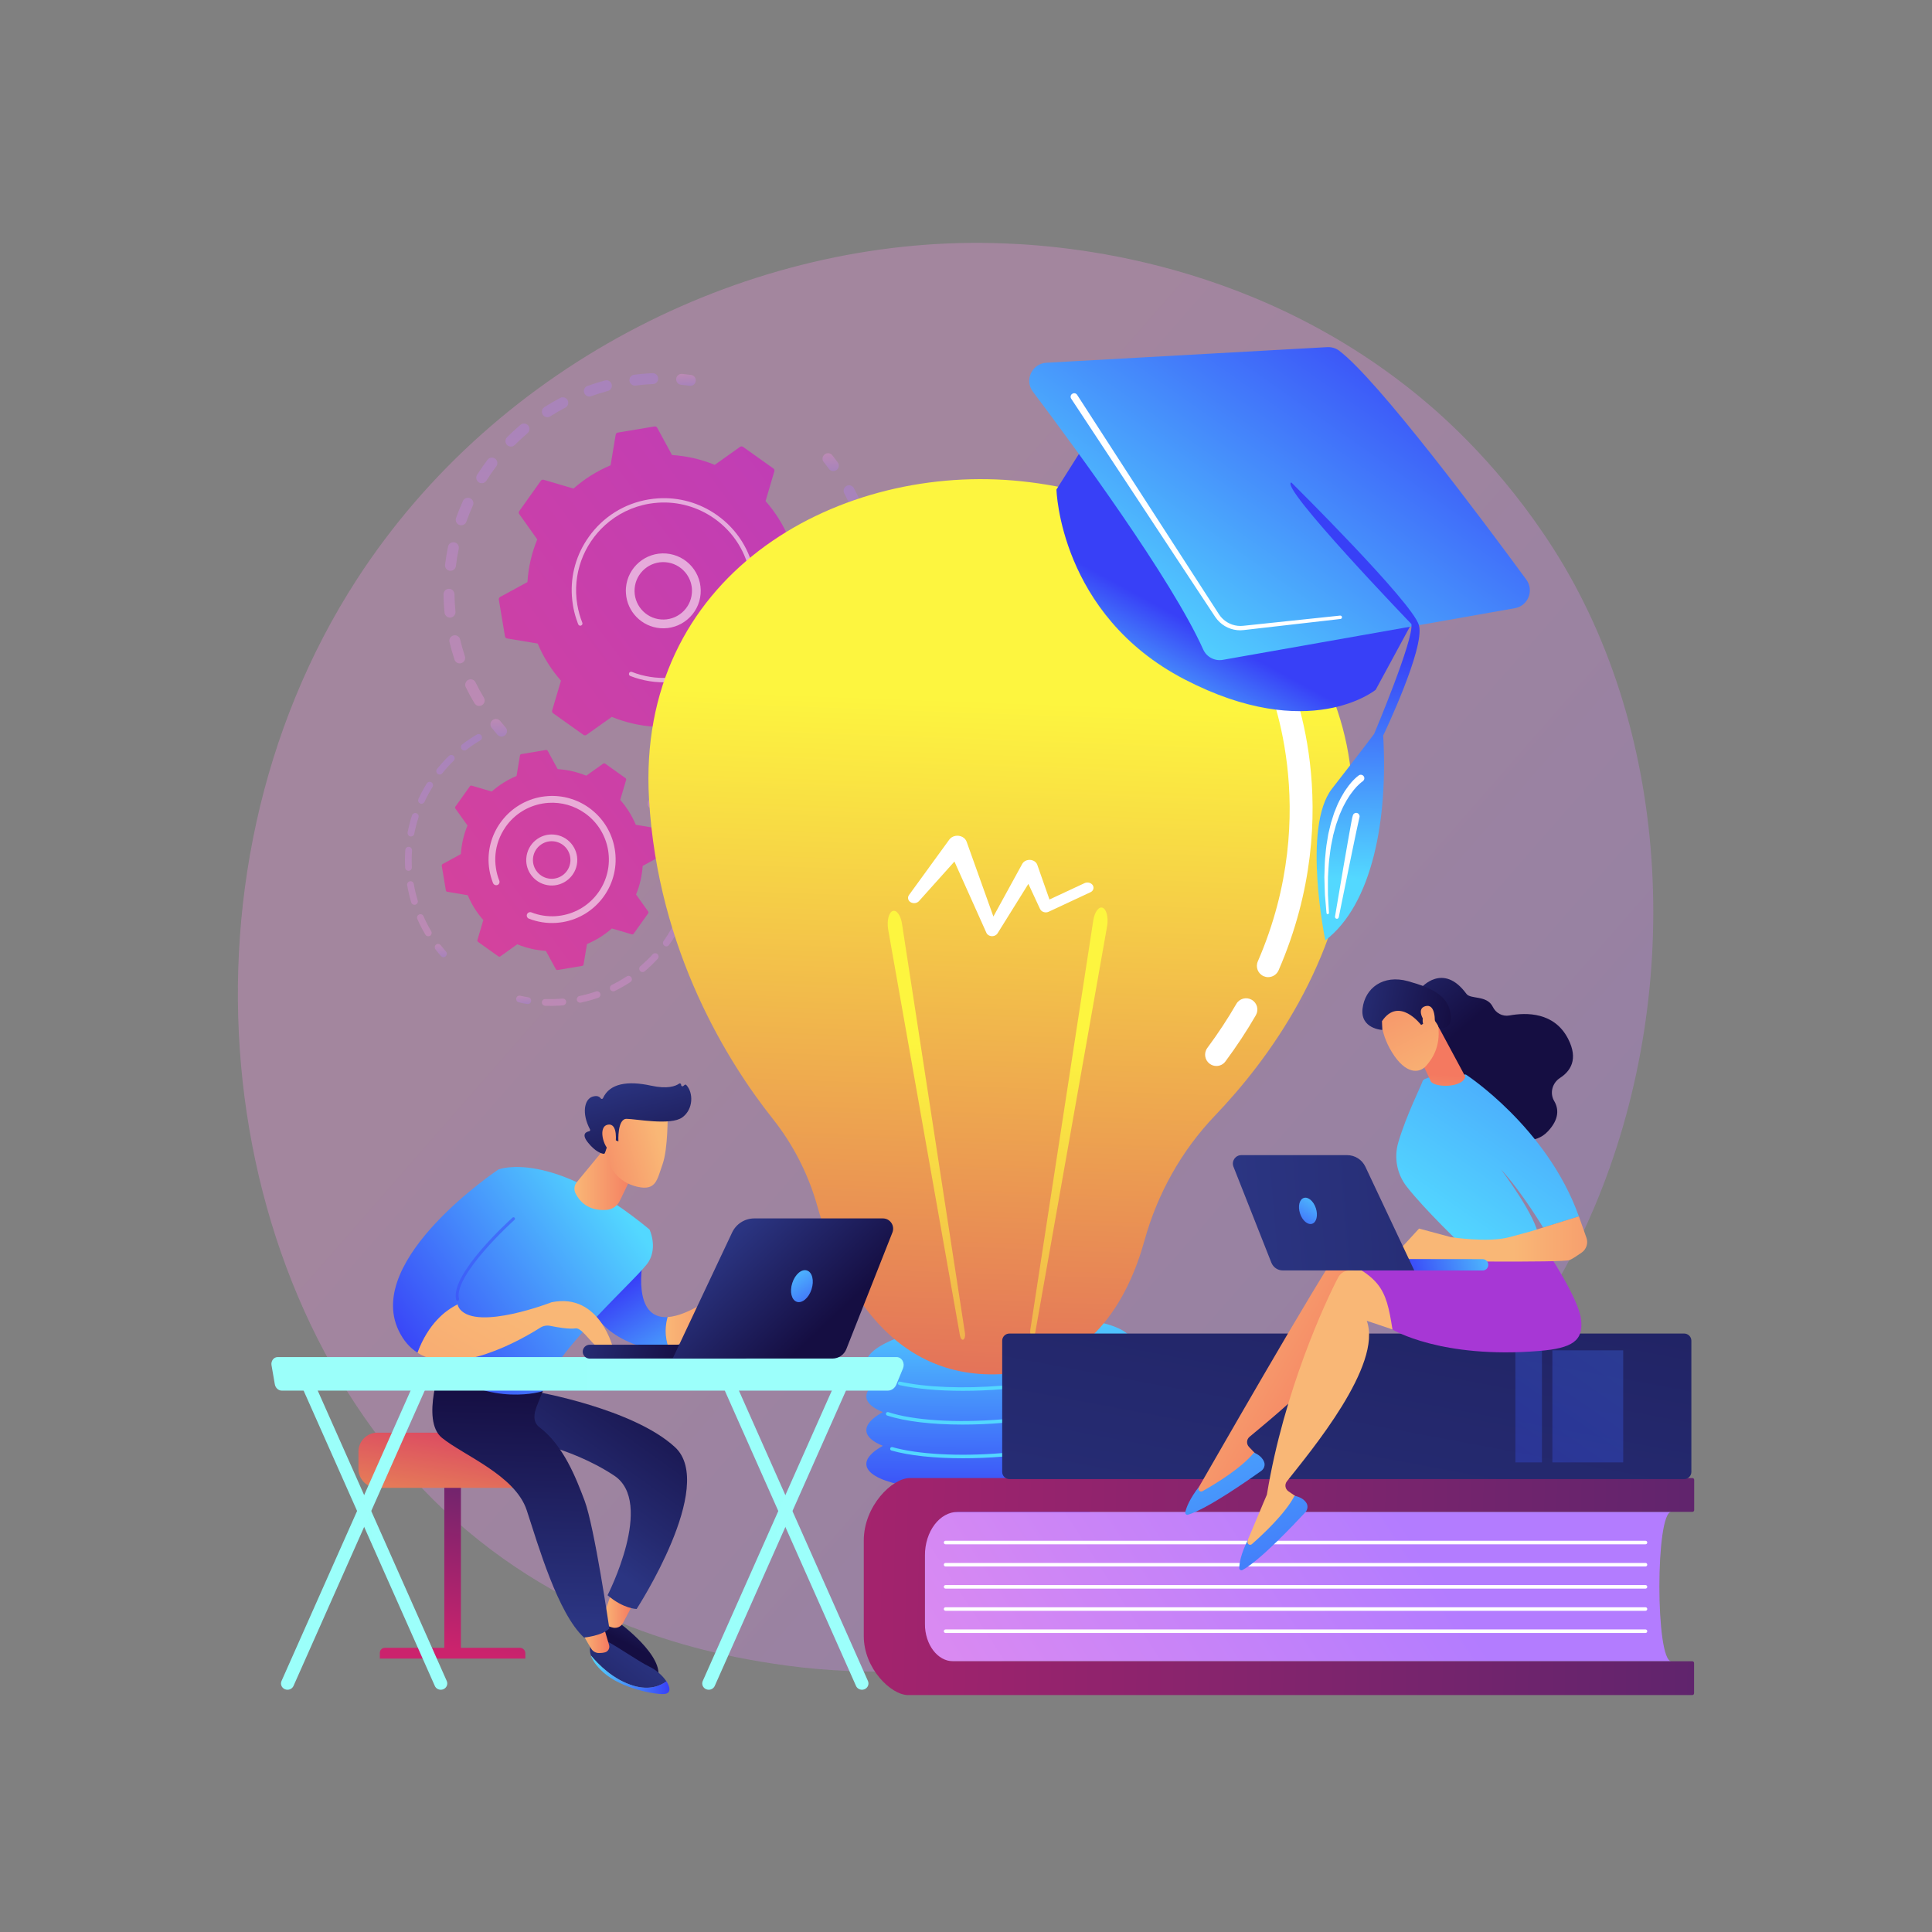 <?xml version="1.0" encoding="utf-8"?>
<!-- Generator: Adobe Illustrator 19.0.0, SVG Export Plug-In . SVG Version: 6.00 Build 0)  -->
<svg version="1.1" id="Illustration" xmlns="http://www.w3.org/2000/svg" xmlns:xlink="http://www.w3.org/1999/xlink" x="0px"
	 y="0px" viewBox="0 0 3710 3710" style="enable-background:new 0 0 3710 3710;" xml:space="preserve">
<rect x="0" y="0" width="3710" height="3710" fill="#808080" stroke="none"/>
<style type="text/css">
	.st0{opacity:0.3;fill:url(#SVGID_1_);}
	.st1{opacity:0.3;}
	.st2{fill:url(#SVGID_2_);}
	.st3{fill:url(#SVGID_3_);}
	.st4{fill:url(#SVGID_4_);}
	.st5{fill:url(#SVGID_5_);}
	.st6{fill:url(#SVGID_6_);}
	.st7{fill:url(#SVGID_7_);}
	.st8{opacity:0.56;fill:#FFFFFF;}
	.st9{fill:url(#SVGID_8_);}
	.st10{fill:url(#SVGID_9_);}
	.st11{fill:url(#SVGID_10_);}
	.st12{fill:url(#SVGID_11_);}
	.st13{fill:url(#SVGID_12_);}
	.st14{fill:url(#SVGID_13_);}
	.st15{fill:url(#SVGID_14_);}
	.st16{fill:url(#SVGID_15_);}
	.st17{fill:url(#SVGID_16_);}
	.st18{fill:url(#SVGID_17_);}
	.st19{fill:url(#SVGID_18_);}
	.st20{fill:url(#SVGID_19_);}
	.st21{fill:url(#SVGID_20_);}
	.st22{fill:#FFFFFF;}
	.st23{fill:url(#SVGID_21_);}
	.st24{fill:url(#SVGID_22_);}
	.st25{fill:url(#SVGID_23_);}
	.st26{opacity:0.3;fill:url(#SVGID_24_);}
	.st27{opacity:0.3;fill:url(#SVGID_25_);}
	.st28{fill:url(#SVGID_26_);}
	.st29{fill:url(#SVGID_27_);}
	.st30{fill:url(#SVGID_28_);}
	.st31{fill:url(#SVGID_29_);}
	.st32{fill:url(#SVGID_30_);}
	.st33{fill:url(#SVGID_31_);}
	.st34{fill:url(#SVGID_32_);}
	.st35{fill:url(#SVGID_33_);}
	.st36{fill:url(#SVGID_34_);}
	.st37{fill:url(#SVGID_35_);}
	.st38{fill:url(#SVGID_36_);}
	.st39{fill:url(#SVGID_37_);}
	.st40{fill:url(#SVGID_38_);}
	.st41{fill:url(#SVGID_39_);}
	.st42{fill:url(#SVGID_40_);}
	.st43{fill:url(#SVGID_41_);}
	.st44{fill:url(#SVGID_42_);}
	.st45{fill:url(#SVGID_43_);}
	.st46{fill:url(#SVGID_44_);}
	.st47{fill:url(#SVGID_45_);}
	.st48{fill:url(#SVGID_46_);}
	.st49{fill:url(#SVGID_47_);}
	.st50{fill:url(#SVGID_48_);}
	.st51{fill:url(#SVGID_49_);}
	.st52{fill:url(#SVGID_50_);}
	.st53{fill:url(#SVGID_51_);}
	.st54{fill:url(#SVGID_52_);}
	.st55{fill:url(#SVGID_53_);}
	.st56{fill:url(#SVGID_54_);}
	.st57{fill:url(#SVGID_55_);}
	.st58{fill:url(#SVGID_56_);}
	.st59{fill:url(#SVGID_57_);}
	.st60{fill:url(#SVGID_58_);}
	.st61{fill:url(#SVGID_59_);}
	.st62{fill:url(#SVGID_60_);}
	.st63{fill:url(#SVGID_61_);}
	.st64{fill:url(#SVGID_62_);}
	.st65{fill:url(#SVGID_63_);}
	.st66{fill:url(#SVGID_64_);}
	.st67{fill:url(#SVGID_65_);}
	.st68{fill:url(#SVGID_66_);}
	.st69{fill:url(#SVGID_67_);}
	.st70{fill:url(#SVGID_68_);}
	.st71{fill:url(#SVGID_69_);}
	.st72{fill:url(#SVGID_70_);}
	.st73{fill:url(#SVGID_71_);}
</style>
<g>
	<linearGradient id="SVGID_1_" gradientUnits="userSpaceOnUse" x1="3407.641" y1="3247.111" x2="1367.231" y2="1461.755">
		<stop  offset="0" style="stop-color:#B37CFF"/>
		<stop  offset="1" style="stop-color:#F895E7"/>
	</linearGradient>
	<path class="st0" d="M3060.9,2319.9c-263.7,620.9-966.1,968.8-1575.3,874.9c-99.1-15.3-370.9-60.7-611.5-275.3
		c-463.2-413-562.2-1230.9-188.6-1807.3c271.9-419.5,759.4-657.3,1222.6-645.4c99.8,2.6,482.1,18.4,818.2,295.4
		c49.4,40.7,158.2,137.4,256.3,290.8C3212.9,1413.3,3232.7,1915.2,3060.9,2319.9z"/>
	<g>
		<g>
			<g class="st1">
				
					<linearGradient id="SVGID_2_" gradientUnits="userSpaceOnUse" x1="-3531.627" y1="4485.343" x2="-2910.251" y2="4485.343" gradientTransform="matrix(1.900000e-003 1 -1 1.900000e-003 5957.685 4455.237)">
					<stop  offset="0" style="stop-color:#B37CFF"/>
					<stop  offset="1" style="stop-color:#F895E7"/>
				</linearGradient>
				<path class="st2" d="M1243.6,1542.7c0.2-5.8,5.1-10.3,10.9-10.1c11.2,0.4,22.7,0.4,34-0.1c5.7-0.3,10.6,4.1,10.9,9.8
					c0,0.1,0,0.1,0,0.2c0.3,5.8-4.2,10.7-10,11c-11.9,0.6-23.9,0.6-35.8,0.1c-5.4-0.2-9.7-4.5-10.1-9.8
					C1243.5,1543.4,1243.5,1543.1,1243.6,1542.7z M1343.2,1526.2c11.1-2.1,22.2-4.6,33.1-7.6c5.6-1.5,11.4,1.7,12.9,7.3
					c1.5,5.6-1.8,11.4-7.3,12.9c-11.4,3.1-23.1,5.8-34.8,8c-5.7,1.1-11.2-2.7-12.2-8.4c-0.1-0.4-0.1-0.8-0.2-1.2
					C1334.3,1531.9,1337.9,1527.1,1343.2,1526.2z M1428.3,1500.3c10.4-4.5,20.6-9.4,30.6-14.8c5.1-2.7,11.5-0.8,14.2,4.3
					c2.7,5.1,0.8,11.5-4.3,14.2c-10.5,5.6-21.3,10.9-32.2,15.6c-5.3,2.3-11.5-0.2-13.8-5.5c-0.5-1.1-0.8-2.3-0.8-3.5
					C1421.8,1506.3,1424.2,1502.1,1428.3,1500.3z M1505.6,1456.1c9.1-6.7,18-13.8,26.5-21.2c4.4-3.8,11-3.4,14.8,1
					c3.8,4.4,3.4,11-1,14.8c-8.9,7.8-18.3,15.3-27.9,22.4c-4.7,3.4-11.2,2.4-14.7-2.3c-1.2-1.7-1.9-3.6-2-5.5
					C1501.1,1461.7,1502.6,1458.3,1505.6,1456.1z M1571,1395.7c7.4-8.5,14.5-17.5,21.1-26.6c3.4-4.7,10-5.7,14.6-2.3
					c4.7,3.4,5.7,10,2.3,14.6c-7,9.6-14.5,19-22.2,28c-3.8,4.4-10.4,4.9-14.8,1.1c-2.2-1.9-3.4-4.5-3.6-7.2
					C1568.3,1400.6,1569.1,1397.9,1571,1395.7z M1621.4,1322.4c5.3-9.9,10.3-20.2,14.7-30.6c2.3-5.3,8.5-7.8,13.8-5.5
					c5.3,2.3,7.8,8.5,5.5,13.8c-4.7,10.9-9.9,21.7-15.5,32.2c-2.7,5.1-9.1,7-14.2,4.3c-3.3-1.8-5.3-5.1-5.5-8.6
					C1620.1,1326.1,1620.5,1324.2,1621.4,1322.4z M1625.5,933.1c5.1-2.7,11.5-0.8,14.2,4.3c5.6,10.5,10.8,21.3,15.5,32.2
					c2.3,5.3-0.2,11.5-5.5,13.8c-5.3,2.3-11.5-0.2-13.8-5.5c-4.5-10.4-9.4-20.7-14.7-30.6c-0.7-1.4-1.1-2.8-1.2-4.3
					C1619.8,939,1621.8,935.1,1625.5,933.1z M1654.3,1239.8c3-10.9,5.5-22,7.5-33.1c1-5.7,6.5-9.5,12.2-8.4c5.7,1,9.4,6.5,8.4,12.2
					c-2.1,11.7-4.8,23.4-7.9,34.8c-1.5,5.6-7.3,8.9-12.9,7.3c-4.4-1.2-7.4-5.1-7.7-9.4C1653.9,1242.1,1654,1240.9,1654.3,1239.8z
					 M1661.5,1017.1c5.6-1.5,11.3,1.8,12.9,7.4c3.1,11.4,5.8,23.2,7.9,34.9c1.1,5.7-2.7,11.2-8.4,12.2c-5.7,1-11.2-2.7-12.2-8.4
					c-2-11.1-4.6-22.3-7.5-33.1c-0.2-0.7-0.3-1.4-0.3-2.1C1653.5,1023,1656.6,1018.4,1661.5,1017.1z M1668,1151.9
					c0.5-11.3,0.4-22.7-0.1-34c-0.3-5.8,4.2-10.7,10-10.9c5.7-0.3,10.6,4.1,10.9,9.8c0,0.1,0,0.1,0,0.2c0.5,11.9,0.5,23.9,0.1,35.7
					c-0.2,5.8-5.1,10.3-10.9,10c-5.4-0.2-9.7-4.5-10-9.8C1668,1152.6,1668,1152.2,1668,1151.9z"/>
				
					<linearGradient id="SVGID_3_" gradientUnits="userSpaceOnUse" x1="5112.933" y1="4079.943" x2="5147.859" y2="4079.943" gradientTransform="matrix(-6.530000e-002 -0.998 -0.998 6.530000e-002 6001.481 5740.679)">
					<stop  offset="0" style="stop-color:#B37CFF"/>
					<stop  offset="1" style="stop-color:#F895E7"/>
				</linearGradient>
				<path class="st3" d="M1579.5,881.5c0.1,2.1,0.9,4.1,2.3,5.8c3.4,4.2,6.7,8.6,9.9,13c3.4,4.7,10,5.7,14.7,2.3
					c4.7-3.4,5.7-10,2.3-14.7c-3.4-4.6-6.9-9.2-10.4-13.7c-3.6-4.5-10.2-5.3-14.7-1.7C1580.7,874.8,1579.3,878.2,1579.5,881.5z"/>
			</g>
			<g class="st1">
				
					<linearGradient id="SVGID_4_" gradientUnits="userSpaceOnUse" x1="5294.222" y1="4346.822" x2="5318.189" y2="4346.822" gradientTransform="matrix(-6.530000e-002 -0.998 -0.998 6.530000e-002 6001.481 5740.679)">
					<stop  offset="0" style="stop-color:#B37CFF"/>
					<stop  offset="1" style="stop-color:#F895E7"/>
				</linearGradient>
				<path class="st4" d="M1298.5,729.2c0.3,5,4.3,9.3,9.5,9.7c5.4,0.5,10.8,1.1,16.2,1.9c5.7,0.8,11-3.2,11.8-9
					c0.8-5.8-3.2-11-9-11.8c-5.7-0.8-11.4-1.4-17.1-2c-5.8-0.5-10.9,3.7-11.4,9.5C1298.5,728.1,1298.5,728.7,1298.5,729.2z"/>
				
					<linearGradient id="SVGID_5_" gradientUnits="userSpaceOnUse" x1="-3747.529" y1="4893.258" x2="-3109.206" y2="4893.258" gradientTransform="matrix(1.900000e-003 1 -1 1.900000e-003 5957.685 4455.237)">
					<stop  offset="0" style="stop-color:#B37CFF"/>
					<stop  offset="1" style="stop-color:#F895E7"/>
				</linearGradient>
				<path class="st5" d="M851.7,1141.4c-0.1-5.8,4.5-10.6,10.3-10.7c5.8-0.1,10.5,4.5,10.7,10.3c0.2,11,0.8,22.2,1.9,33.4
					c0.6,5.7-3.6,10.9-9.4,11.5c-5.8,0.6-10.9-3.6-11.5-9.4c-0.5-4.8-0.9-9.7-1.2-14.5C852.1,1155.1,851.8,1148.2,851.7,1141.4z
					 M871,1220.2c5.6-1.3,11.3,2.1,12.6,7.8c2.6,10.8,5.7,21.6,9.1,32.2c1.8,5.5-1.2,11.4-6.7,13.2c-5.5,1.8-11.4-1.2-13.2-6.7
					c-3.7-11.1-6.9-22.5-9.6-33.8c-0.1-0.6-0.2-1.2-0.3-1.8C862.6,1226.1,865.9,1221.4,871,1220.2z M854.7,1084.3
					c1.4-11.6,3.3-23.3,5.7-34.7c1.2-5.7,6.7-9.3,12.4-8.1c5.7,1.2,9.3,6.7,8.1,12.4c-2.3,10.9-4.1,22-5.4,33
					c-0.7,5.7-5.9,9.8-11.7,9.1c-5.1-0.6-8.9-4.8-9.2-9.7C854.6,1085.6,854.6,1085,854.7,1084.3z M899.2,1305.6
					c5.2-2.6,11.5-0.4,14,4.8c4.9,10,10.3,19.8,16,29.3c3,5,1.4,11.4-3.6,14.4c-5,3-11.4,1.4-14.4-3.6c-6-10-11.7-20.4-16.8-30.9
					c-0.6-1.3-1-2.6-1.1-3.9C893.1,1311.6,895.3,1307.5,899.2,1305.6z M875.8,994.6c3.9-11,8.4-21.9,13.2-32.6
					c2.4-5.3,8.6-7.6,13.9-5.2c5.3,2.4,7.6,8.6,5.2,13.9c-4.6,10.1-8.8,20.5-12.5,31c-1.9,5.5-7.9,8.3-13.4,6.4
					c-4.1-1.4-6.7-5.1-6.9-9.2C875.2,997.5,875.4,996,875.8,994.6z M916.2,911.8c6.2-9.9,13-19.6,20-28.9c3.5-4.6,10.1-5.5,14.7-2.1
					c4.6,3.5,5.5,10.1,2.1,14.7c-6.7,8.9-13.1,18.1-19,27.5c-3.1,4.9-9.6,6.4-14.5,3.3c-2.9-1.9-4.7-5-4.9-8.2
					C914.4,915.9,914.9,913.7,916.2,911.8z M973.6,839.7c8.2-8.3,16.9-16.3,25.8-23.9c4.4-3.8,11-3.2,14.8,1.2
					c3.8,4.4,3.2,11-1.2,14.8c-8.4,7.2-16.7,14.8-24.5,22.7c-4.1,4.1-10.7,4.1-14.8,0c-1.9-1.9-2.9-4.3-3.1-6.7
					C970.4,844.9,971.4,841.9,973.6,839.7z M1045.4,781.8c9.9-6.3,20.1-12.2,30.4-17.7c5.1-2.7,11.5-0.7,14.2,4.4
					c2.7,5.1,0.7,11.5-4.4,14.2c-9.8,5.2-19.5,10.8-28.9,16.8c-4.9,3.1-11.4,1.7-14.5-3.2c-1-1.5-1.5-3.2-1.6-4.9
					C1040.3,787.7,1042,784,1045.4,781.8z M1128.2,741.1c11-4,22.3-7.5,33.6-10.5c5.6-1.5,11.3,1.8,12.8,7.4
					c1.5,5.6-1.8,11.3-7.4,12.8c-10.7,2.9-21.5,6.2-31.9,10c-5.4,2-11.5-0.9-13.4-6.3c-0.3-0.9-0.5-1.9-0.6-2.9
					C1120.9,747.1,1123.7,742.7,1128.2,741.1z M1217.8,719.6c8.5-1.1,17.2-1.9,25.8-2.5c3.1-0.2,6.2-0.4,9.3-0.5
					c5.8-0.3,10.8,4.2,10.9,10c0.3,5.8-4.2,10.7-10,10.9c-2.9,0.1-5.9,0.3-8.8,0.5c-8.1,0.5-16.4,1.3-24.5,2.4
					c-5.7,0.7-11-3.3-11.7-9.1c0-0.2,0-0.4-0.1-0.6C1208.3,725.2,1212.2,720.3,1217.8,719.6z"/>
				
					<linearGradient id="SVGID_6_" gradientUnits="userSpaceOnUse" x1="4645.941" y1="4749.281" x2="4680.422" y2="4749.281" gradientTransform="matrix(-6.530000e-002 -0.998 -0.998 6.530000e-002 6001.481 5740.679)">
					<stop  offset="0" style="stop-color:#B37CFF"/>
					<stop  offset="1" style="stop-color:#F895E7"/>
				</linearGradient>
				<path class="st6" d="M941.8,1391.7c0.1,2.1,0.9,4.1,2.3,5.9c3.6,4.4,7.3,8.9,11.1,13.2c3.8,4.4,10.4,4.8,14.8,1
					c4.4-3.8,4.8-10.4,1-14.8c-3.6-4.1-7.1-8.3-10.5-12.5c-3.6-4.5-10.2-5.2-14.7-1.6C942.9,1385.1,941.6,1388.4,941.8,1391.7z"/>
			</g>
			<g>
				
					<linearGradient id="SVGID_7_" gradientUnits="userSpaceOnUse" x1="-4326.498" y1="3336.475" x2="-2034.455" y2="6420.016" gradientTransform="matrix(1.900000e-003 1 -1 1.900000e-003 5957.685 4455.237)">
					<stop  offset="0" style="stop-color:#A737D5"/>
					<stop  offset="1" style="stop-color:#EF497A"/>
				</linearGradient>
				<path class="st7" d="M1120.5,1411.2c1.7,1.2,4,1.2,5.7,0l48.6-34.6c25.8,10.6,53.4,17.1,82,18.9l28.5,52.4
					c1,1.8,3.1,2.8,5.1,2.5l70.6-11.8c2.1-0.3,3.7-2,4-4l9.8-58.8c26.4-11.1,50.4-26.3,71.3-44.7l57.2,16.9c2,0.6,4.2-0.2,5.4-1.9
					l41.5-58.3c1.2-1.7,1.2-4,0-5.7l-34.6-48.6c10.6-25.8,17.1-53.4,18.9-82l52.4-28.5c1.8-1,2.8-3.1,2.5-5.1l-11.8-70.6
					c-0.3-2.1-2-3.7-4-4l-58.8-9.8c-11.1-26.4-26.3-50.4-44.7-71.3l16.9-57.2c0.6-2-0.2-4.2-1.9-5.4l-58.3-41.5
					c-1.7-1.2-4-1.2-5.7,0l-48.6,34.6c-25.8-10.6-53.4-17.1-82-18.9l-28.5-52.4c-1-1.8-3.1-2.8-5.1-2.5l-70.6,11.8
					c-2.1,0.3-3.7,2-4,4l-9.8,58.8c-26.4,11.1-50.4,26.3-71.3,44.7l-57.2-16.9c-2-0.6-4.2,0.2-5.4,1.9l-41.5,58.3
					c-1.2,1.7-1.2,4,0,5.7l34.6,48.6c-10.6,25.8-17.1,53.4-18.9,82l-52.4,28.5c-1.8,1-2.8,3.1-2.5,5.1l11.8,70.6c0.3,2.1,2,3.7,4,4
					l58.8,9.8c11.1,26.4,26.3,50.4,44.7,71.3l-16.9,57.2c-0.6,2,0.2,4.2,1.9,5.4L1120.5,1411.2z"/>
				<path class="st8" d="M1202,1128.8c3.2-39.5,38-69.1,77.5-65.9c19.1,1.6,36.5,10.5,49,25.1c12.4,14.6,18.4,33.2,16.9,52.4
					c-3.2,39.5-38,69.1-77.5,65.9c-36-2.9-63.7-32-65.9-66.9C1201.7,1135.9,1201.7,1132.3,1202,1128.8z M1315.7,1098.9
					c-9.5-11.2-22.9-18.1-37.6-19.3c-30.3-2.5-57,20.2-59.4,50.5c-2.5,30.3,20.2,57,50.5,59.4c30.3,2.5,57-20.2,59.4-50.5
					c0.2-2.7,0.2-5.5,0.1-8.2C1327.9,1119.1,1323.4,1108,1315.7,1098.9z"/>
				<path class="st8" d="M1098.2,1144.6c0.4,6,1.1,12,2.1,18l0,0c0.3,1.9,0.7,3.8,1,5.7c1.9,9.3,4.5,18.4,7.8,27.2
					c0,0.1,0.1,0.2,0.1,0.4c0.1,0.3,0.3,0.7,0.4,1c0.3,0.7,0.5,1.3,0.8,2c0.7,1.7,2.4,2.8,4.2,2.6c0.4,0,0.9-0.1,1.3-0.3
					c2.2-0.9,3.2-3.3,2.3-5.4c-4.4-11.1-7.6-22.7-9.6-34.5c-9.9-58.9,12.2-115.8,53.5-153.1c23-20.7,52-35.4,84.7-40.9
					c5.7-1,11.5-1.6,17.2-2c38.6-2.5,76.5,8.2,108.4,30.9c36.6,26.1,60.9,64.9,68.4,109.3c15.4,91.6-46.6,178.6-138.2,194
					c-5.6,0.9-11.3,1.6-17,2c-24.6,1.6-49.3-2.2-72.2-11.2c-0.6-0.2-1.2-0.3-1.8-0.3c-1.6,0.1-3,1.1-3.6,2.7
					c-0.8,2.2,0.2,4.6,2.4,5.4c24.1,9.5,50,13.4,75.8,11.8c6-0.4,11.9-1.1,17.8-2.1c96.2-16.1,161.2-107.5,145.1-203.6
					c-7.8-46.6-33.3-87.3-71.8-114.7c-33.5-23.9-73.3-35.1-113.8-32.5c-6,0.4-12,1.1-18.1,2.1c-46.6,7.8-87.3,33.3-114.7,71.8
					C1106.8,1064.3,1095.5,1104.1,1098.2,1144.6z"/>
			</g>
		</g>
		<g>
			<g class="st1">
				
					<linearGradient id="SVGID_8_" gradientUnits="userSpaceOnUse" x1="4130.12" y1="4735.548" x2="4147.165" y2="4735.548" gradientTransform="matrix(-6.530000e-002 -0.998 -0.998 6.530000e-002 6001.481 5740.679)">
					<stop  offset="0" style="stop-color:#B37CFF"/>
					<stop  offset="1" style="stop-color:#F895E7"/>
				</linearGradient>
				<path class="st9" d="M991.2,1918.9c0.2,2.8,2.2,5.3,5,5.9c5.4,1.2,10.8,2.3,16.3,3.1c3.5,0.6,6.9-1.8,7.4-5.4
					c0.6-3.5-1.8-6.9-5.4-7.4c-5.2-0.8-10.4-1.8-15.5-3c-3.5-0.8-6.9,1.4-7.7,4.9C991.2,1917.6,991.2,1918.3,991.2,1918.9z"/>
				
					<linearGradient id="SVGID_9_" gradientUnits="userSpaceOnUse" x1="-2884.149" y1="4763.769" x2="-2533.086" y2="4763.769" gradientTransform="matrix(1.900000e-003 1 -1 1.900000e-003 5957.685 4455.237)">
					<stop  offset="0" style="stop-color:#B37CFF"/>
					<stop  offset="1" style="stop-color:#F895E7"/>
				</linearGradient>
				<path class="st10" d="M1040.6,1924.6c0.1-3.6,3.1-6.4,6.7-6.2c9,0.3,18.2,0.2,27.2-0.4c1.9-0.1,3.8-0.3,5.7-0.4
					c3.6-0.3,6.7,2.3,7,5.9c0.2,3.4-2.3,6.7-5.9,7c-2,0.2-4,0.3-6,0.5c-9.4,0.6-19,0.8-28.5,0.4c-3.3-0.1-6-2.8-6.2-6
					C1040.6,1925,1040.6,1924.8,1040.6,1924.6z M1112.7,1912.7c10.7-2.3,21.4-5.2,31.7-8.8c3.4-1.2,7.1,0.6,8.2,4
					c1.2,3.4-0.6,7.1-4,8.2c-10.8,3.7-22,6.8-33.2,9.2c-3.5,0.7-6.9-1.5-7.7-5c-0.1-0.3-0.1-0.6-0.1-0.9
					C1107.4,1916.3,1109.5,1913.3,1112.7,1912.7z M1174.8,1891.3c9.8-4.8,19.4-10.3,28.6-16.3c3-2,7-1.1,9,1.9c2,3,1.1,7-1.9,9
					c-9.6,6.3-19.7,12-30,17.1c-3.2,1.6-7.1,0.2-8.7-3c-0.4-0.8-0.6-1.6-0.6-2.4C1171,1895,1172.4,1892.5,1174.8,1891.3z
					 M1229.7,1855.3c8.3-7.1,16.3-14.7,23.7-22.8c2.4-2.6,6.5-2.8,9.2-0.4c2.6,2.4,2.8,6.5,0.4,9.1c-7.8,8.4-16.1,16.5-24.9,23.9
					c-2.7,2.3-6.8,2-9.1-0.7c-0.9-1.1-1.4-2.4-1.5-3.8C1227.3,1858.7,1228.1,1856.7,1229.7,1855.3z M1274.2,1807
					c6.4-8.9,12.2-18.3,17.5-27.8c1.7-3.1,5.6-4.3,8.8-2.6c3.1,1.7,4.3,5.6,2.6,8.8c-5.5,10-11.6,19.9-18.3,29.2
					c-2.1,2.9-6.1,3.6-9,1.5c-1.6-1.2-2.6-3-2.7-4.8C1272.9,1809.8,1273.3,1808.3,1274.2,1807z M1305.6,1749.4
					c4-10.2,7.4-20.7,10.1-31.2c0.9-3.5,4.4-5.5,7.9-4.7c3.5,0.9,5.5,4.4,4.7,7.9c-2.8,11.1-6.4,22.1-10.6,32.8
					c-1.3,3.3-5.1,5-8.4,3.6c-2.4-1-3.9-3.2-4.1-5.6C1305.1,1751.3,1305.2,1750.3,1305.6,1749.4z M1321.9,1685.9
					c1.4-10.8,2.1-21.8,2.2-32.8c0-3.6,2.9-6.5,6.5-6.4c3.6,0,6.4,2.9,6.5,6.5c-0.1,11.5-0.8,23.1-2.3,34.4
					c-0.5,3.5-3.7,6.1-7.3,5.6c-3.1-0.4-5.4-3-5.6-6C1321.9,1686.7,1321.9,1686.3,1321.9,1685.9z M1321.1,1580.1
					c3.5-0.9,7,1.3,7.8,4.7c2.4,9.6,4.2,19.5,5.6,29.4c0.2,1.5,0.4,3,0.6,4.5c0.5,3.5-2.1,6.8-5.7,7.2c-3.6,0.4-6.8-2.1-7.2-5.7
					c-0.2-1.4-0.3-2.8-0.5-4.3c-1.3-9.5-3.1-18.9-5.3-28.1c-0.1-0.4-0.2-0.8-0.2-1.1C1316,1583.7,1318,1580.8,1321.1,1580.1z"/>
			</g>
			<g class="st1">
				
					<linearGradient id="SVGID_10_" gradientUnits="userSpaceOnUse" x1="-3055.255" y1="5100.528" x2="-2667.02" y2="5100.528" gradientTransform="matrix(1.900000e-003 1 -1 1.900000e-003 5957.685 4455.237)">
					<stop  offset="0" style="stop-color:#B37CFF"/>
					<stop  offset="1" style="stop-color:#F895E7"/>
				</linearGradient>
				<path class="st11" d="M778,1666.1c-0.6-11.3-0.5-22.7,0.3-33.9c0.2-3.6,3.3-6.3,6.9-6c3.6,0.2,6.2,3.4,6,6.9
					c-0.7,10.7-0.8,21.6-0.3,32.3c0.2,3.6-2.6,6.6-6.1,6.8C781.3,1672.4,778.2,1669.7,778,1666.1C778,1666.2,778,1666.1,778,1666.1z
					 M787.1,1692.3c3.5-0.6,6.9,1.7,7.5,5.3c1.8,10.6,4.4,21.2,7.5,31.5c1,3.4-0.9,7-4.3,8.1c-3.4,1-7-0.9-8.1-4.3
					c-3.2-10.8-5.9-21.9-7.8-33c0-0.2-0.1-0.5-0.1-0.7C781.5,1695.9,783.8,1692.9,787.1,1692.3z M782.7,1598.6
					c2.2-11.1,5-22.1,8.5-32.8c1.1-3.4,4.8-5.3,8.2-4.2c3.4,1.1,5.3,4.7,4.2,8.2c-3.3,10.2-6,20.7-8.1,31.3
					c-0.7,3.5-4.1,5.8-7.6,5.1c-3-0.6-5-3.1-5.2-5.9C782.5,1599.7,782.6,1599.1,782.7,1598.6z M804.7,1756.1c3.3-1.4,7.1,0,8.5,3.3
					c4.3,9.8,9.3,19.5,14.8,28.7c1.8,3.1,0.8,7-2.2,8.9c-3.1,1.8-7.1,0.8-8.9-2.2c-5.8-9.7-11-19.8-15.6-30.2
					c-0.3-0.7-0.5-1.5-0.5-2.2C800.7,1759.8,802.1,1757.2,804.7,1756.1z M803.5,1534.2c4.7-10.2,10.2-20.3,16.1-29.8
					c1.9-3,5.9-4,8.9-2.1c3,1.9,4,5.9,2.1,8.9c-5.7,9.1-10.8,18.7-15.4,28.5c-1.5,3.2-5.4,4.7-8.6,3.1c-2.2-1-3.6-3.2-3.7-5.5
					C802.9,1536.3,803,1535.2,803.5,1534.2z M839.2,1476.7c7.1-8.8,14.7-17.3,22.8-25.1c2.6-2.5,6.7-2.5,9.2,0.1
					c2.5,2.6,2.5,6.7-0.1,9.2c-7.7,7.5-15,15.6-21.7,24c-2.2,2.8-6.3,3.2-9.1,1c-1.5-1.2-2.3-2.9-2.4-4.6
					C837.7,1479.6,838.2,1478,839.2,1476.7z M887.6,1429.4c9-6.9,18.5-13.2,28.2-18.9c3.1-1.8,7.1-0.8,8.9,2.3
					c1.8,3.1,0.8,7.1-2.3,8.9c-9.3,5.4-18.3,11.5-26.8,18.1c-2.8,2.2-6.9,1.6-9.1-1.2c-0.8-1.1-1.2-2.3-1.3-3.5
					C885,1432.8,885.9,1430.7,887.6,1429.4z"/>
				
					<linearGradient id="SVGID_11_" gradientUnits="userSpaceOnUse" x1="4230.399" y1="4888.167" x2="4256.477" y2="4888.167" gradientTransform="matrix(-6.530000e-002 -0.998 -0.998 6.530000e-002 6001.481 5740.679)">
					<stop  offset="0" style="stop-color:#B37CFF"/>
					<stop  offset="1" style="stop-color:#F895E7"/>
				</linearGradient>
				<path class="st12" d="M834.9,1819.5c0.1,1.2,0.5,2.5,1.3,3.5c3.4,4.4,6.9,8.7,10.5,12.8c2.4,2.7,6.4,3,9.1,0.6
					c2.7-2.4,3-6.4,0.6-9.1c-3.4-3.9-6.8-8-10.1-12.2c-2.2-2.8-6.3-3.3-9.1-1.1C835.6,1815.4,834.7,1817.5,834.9,1819.5z"/>
			</g>
			<g>
				
					<linearGradient id="SVGID_12_" gradientUnits="userSpaceOnUse" x1="-4096.882" y1="3165.786" x2="-1804.837" y2="6249.328" gradientTransform="matrix(1.900000e-003 1 -1 1.900000e-003 5957.685 4455.237)">
					<stop  offset="0" style="stop-color:#A737D5"/>
					<stop  offset="1" style="stop-color:#EF497A"/>
				</linearGradient>
				<path class="st13" d="M957,1836.5c1.1,0.8,2.7,0.8,3.8,0l32.5-23.2c17.2,7.1,35.7,11.4,54.9,12.7l19.1,35c0.7,1.2,2,1.9,3.4,1.7
					l47.2-7.9c1.4-0.2,2.5-1.3,2.7-2.7l6.6-39.3c17.7-7.4,33.8-17.6,47.7-29.9l38.3,11.3c1.3,0.4,2.8-0.1,3.6-1.2l27.8-39
					c0.8-1.1,0.8-2.7,0-3.8l-23.2-32.5c7.1-17.2,11.4-35.7,12.7-54.9l35-19.1c1.2-0.7,1.9-2,1.7-3.4l-7.9-47.2
					c-0.2-1.4-1.3-2.5-2.7-2.7l-39.3-6.6c-7.4-17.7-17.6-33.8-29.9-47.7l11.3-38.3c0.4-1.3-0.1-2.8-1.2-3.6l-39-27.8
					c-1.1-0.8-2.7-0.8-3.8,0l-32.5,23.2c-17.2-7.1-35.7-11.4-54.9-12.7l-19.1-35c-0.7-1.2-2-1.9-3.4-1.7l-47.2,7.9
					c-1.4,0.2-2.5,1.3-2.7,2.7l-6.6,39.3c-17.7,7.4-33.8,17.6-47.7,29.9l-38.3-11.3c-1.3-0.4-2.8,0.1-3.6,1.2l-27.8,39
					c-0.8,1.1-0.8,2.7,0,3.8l23.2,32.5c-7.1,17.2-11.4,35.7-12.7,54.9l-35,19.1c-1.2,0.7-1.9,2-1.7,3.4l7.9,47.2
					c0.2,1.4,1.3,2.5,2.7,2.7l39.3,6.6c7.4,17.7,17.6,33.7,29.9,47.7l-11.3,38.3c-0.4,1.3,0.1,2.8,1.2,3.6L957,1836.5z"/>
				<path class="st8" d="M1010.7,1647.5c1.1-13,7.1-24.9,17.1-33.4c10-8.5,22.6-12.6,35.7-11.5c26.9,2.2,47,25.8,44.9,52.8
					c-2.2,26.9-25.9,47-52.8,44.9c-13-1.1-24.9-7.1-33.4-17.1c-6.9-8.1-10.9-18-11.6-28.4
					C1010.4,1652.3,1010.5,1649.9,1010.7,1647.5z M1062.4,1615.5c-9.6-0.8-18.9,2.2-26.3,8.5c-7.3,6.2-11.8,14.9-12.6,24.5l0,0
					c-0.8,9.6,2.2,18.9,8.5,26.3c6.2,7.3,14.9,11.8,24.5,12.6c19.8,1.6,37.2-13.2,38.8-33c0.1-1.8,0.2-3.6,0-5.3
					C1094.3,1631.5,1080.4,1617,1062.4,1615.5z"/>
				<path class="st8" d="M938.4,1658.5c0.3,4.1,0.7,8.2,1.4,12.3c1.4,8.2,3.6,16.2,6.6,24c0.1,0.3,0.3,0.7,0.4,1
					c1.1,2.7,3.7,4.2,6.4,4.1c0.7,0,1.3-0.2,2-0.4c3.3-1.3,4.9-5.1,3.6-8.4c-2.9-7.2-5-14.7-6.2-22.4l0,0c-0.1-0.4-0.1-0.8-0.2-1.3
					c-2.9-18.1-1.1-36.3,4.9-53.2c3.3-9.2,7.8-17.9,13.5-26.1c0-0.1,0.1-0.1,0.1-0.2c0.1-0.2,0.3-0.4,0.4-0.6
					c16.9-23.7,42-39.4,70.8-44.3c3.7-0.6,7.4-1.1,11.1-1.3c25-1.6,49.5,5.3,70.2,20c23.7,16.9,39.4,42,44.3,70.7
					c4.8,28.7-1.8,57.6-18.7,81.3c-16.9,23.7-42,39.4-70.8,44.3c-3.7,0.6-7.3,1-11,1.3c-15.9,1-31.9-1.4-46.8-7.3
					c-0.9-0.4-1.9-0.5-2.8-0.4c-2.4,0.2-4.7,1.7-5.6,4.1c-1.3,3.3,0.3,7.1,3.7,8.4c16.6,6.5,34.5,9.3,52.3,8.1
					c4.1-0.3,8.2-0.7,12.3-1.4c32.1-5.4,60.2-23,79.2-49.5c18.9-26.5,26.4-58.8,21-91c-5.4-32.1-23-60.2-49.5-79.2
					c-23.1-16.5-50.6-24.2-78.5-22.4c-4.1,0.3-8.3,0.8-12.5,1.4C977.7,1540.8,934.4,1596.9,938.4,1658.5z"/>
			</g>
		</g>
	</g>
	<g>
		<linearGradient id="SVGID_13_" gradientUnits="userSpaceOnUse" x1="1919.905" y1="2494.67" x2="1917.813" y2="2906.76">
			<stop  offset="0" style="stop-color:#53D8FF"/>
			<stop  offset="1" style="stop-color:#3840F7"/>
		</linearGradient>
		<path class="st14" d="M2174,2641.8c-0.9-11.2-12.3-20.8-31.6-28.6c21-11.6,32.6-24,31.6-36.2c-3-36.8-119.6-57.5-260.5-46.1
			c-140.9,11.4-252.7,50.4-249.8,87.3c0.9,11.2,12.3,20.8,31.6,28.6c-21,11.6-32.6,24-31.6,36.2c0.9,11.2,12.3,20.8,31.6,28.6
			c-21,11.6-32.6,24-31.6,36.2c0.9,11.2,12.3,20.8,31.6,28.6c-21,11.6-32.6,24-31.6,36.2c1.3,16.3,24.9,29.4,62.9,38
			c-0.5,12-0.2,25.2,1,39.8c5.5,67.9,81.8,121.1,182.8,121.1c101,0,188.4-72.6,189.3-140.6c0.2-16.7-0.5-31.4-2-44.4
			c48.3-16.1,77.7-35.8,76.2-55c-0.9-11.2-12.3-20.8-31.6-28.6c21-11.6,32.6-24,31.6-36.2c-0.9-11.2-12.3-20.8-31.6-28.6
			C2163.4,2666.4,2175,2654,2174,2641.8z"/>
		<g>
			<linearGradient id="SVGID_14_" gradientUnits="userSpaceOnUse" x1="1893.924" y1="2897.484" x2="1672.827" y2="3702.911">
				<stop  offset="0" style="stop-color:#53D8FF"/>
				<stop  offset="1" style="stop-color:#3840F7"/>
			</linearGradient>
			<path class="st15" d="M1848.3,2865.1c-41.8,0-80.1-3.1-111.8-9.1c-1.8-0.4-3-2.1-2.7-4c0.4-1.8,2.1-3,4-2.7
				c49.5,9.5,115.6,11.6,186.2,5.9c57.7-4.7,111.7-14,156.1-26.9c1.8-0.5,3.7,0.5,4.2,2.3c0.5,1.8-0.5,3.7-2.3,4.2
				c-44.8,13.1-99.3,22.5-157.5,27.2C1898.3,2864.1,1872.7,2865.1,1848.3,2865.1z"/>
			<linearGradient id="SVGID_15_" gradientUnits="userSpaceOnUse" x1="1885.742" y1="2895.236" x2="1664.646" y2="3700.661">
				<stop  offset="0" style="stop-color:#53D8FF"/>
				<stop  offset="1" style="stop-color:#3840F7"/>
			</linearGradient>
			<path class="st16" d="M1849,2800.3c-54.4,0-103-5.1-137.2-14.9c-1.8-0.5-2.8-2.4-2.3-4.2c0.5-1.8,2.4-2.8,4.2-2.3
				c48.8,13.9,127.5,18.2,210.4,11.5c82-6.6,158.4-23.2,204.5-44.5c1.7-0.8,3.7,0,4.5,1.7c0.8,1.7,0,3.7-1.7,4.5
				c-46.8,21.6-124.1,38.4-206.8,45.1C1898.7,2799.3,1873.3,2800.3,1849,2800.3z"/>
			<linearGradient id="SVGID_16_" gradientUnits="userSpaceOnUse" x1="1865.188" y1="2889.595" x2="1644.09" y2="3695.024">
				<stop  offset="0" style="stop-color:#53D8FF"/>
				<stop  offset="1" style="stop-color:#3840F7"/>
			</linearGradient>
			<path class="st17" d="M1848.3,2735.6c-58.7,0-110.1-6-144.7-17.4c-1.8-0.6-2.7-2.5-2.2-4.3c0.6-1.8,2.5-2.7,4.3-2.2
				c48.1,15.9,129.7,21.1,218.2,13.9c82-6.6,158.4-23.2,204.5-44.5c1.7-0.8,3.7,0,4.5,1.7c0.8,1.7,0,3.7-1.7,4.5
				c-46.8,21.6-124.1,38.4-206.8,45.1C1898.3,2734.6,1872.7,2735.6,1848.3,2735.6z"/>
			<linearGradient id="SVGID_17_" gradientUnits="userSpaceOnUse" x1="1859.682" y1="2888.084" x2="1638.584" y2="3693.515">
				<stop  offset="0" style="stop-color:#53D8FF"/>
				<stop  offset="1" style="stop-color:#3840F7"/>
			</linearGradient>
			<path class="st18" d="M1848.8,2670.8c-46.6,0-88.9-3.8-121.9-11.1c-1.8-0.4-3-2.2-2.6-4c0.4-1.8,2.2-3,4-2.6
				c49.5,11,120.8,13.9,195.6,7.8c81.3-6.6,157.3-23,203.5-44c1.7-0.8,3.7,0,4.5,1.7c0.8,1.7,0,3.7-1.7,4.5
				c-46.8,21.3-123.8,38-205.8,44.6C1898.6,2669.8,1873.1,2670.8,1848.8,2670.8z"/>
		</g>
		<linearGradient id="SVGID_18_" gradientUnits="userSpaceOnUse" x1="1927.749" y1="1346.013" x2="1860.067" y2="3187.001">
			<stop  offset="0" style="stop-color:#FDF53F"/>
			<stop  offset="1" style="stop-color:#D93C65"/>
		</linearGradient>
		<path class="st19" d="M1569.2,2315c-17.1-60.6-46.2-117.3-85.3-166.6c-83.9-105.7-220.7-320.7-237.6-614.2
			c-24.5-426.8,354-640.5,699.5-611.5c345.4,29,686.3,286.2,649,683.3c-23,244.3-159.7,429.6-261.5,536.1
			c-64.7,67.6-110.8,150.4-135.7,240.5c-30.6,110.3-103.3,247.8-276.1,256.2C1697.7,2649.6,1604.8,2441.1,1569.2,2315z"/>
		<linearGradient id="SVGID_19_" gradientUnits="userSpaceOnUse" x1="2047.132" y1="1992.879" x2="2096.766" y2="3569.896">
			<stop  offset="0" style="stop-color:#FDF53F"/>
			<stop  offset="1" style="stop-color:#D93C65"/>
		</linearGradient>
		<path class="st20" d="M1978.5,2553.6l120.9-786.1c2.5-16.2,10.5-27.1,17.9-24.4c7.4,2.8,11.3,18.2,8.8,34.5
			c-0.1,0.4-0.2,1-0.2,1.4l-137.7,778.8c-1,5.9-4,9.6-6.6,8.3C1978.9,2564.8,1977.6,2559.3,1978.5,2553.6z"/>
		<linearGradient id="SVGID_20_" gradientUnits="userSpaceOnUse" x1="1773.719" y1="2001.485" x2="1823.354" y2="3578.506">
			<stop  offset="0" style="stop-color:#FDF53F"/>
			<stop  offset="1" style="stop-color:#D93C65"/>
		</linearGradient>
		<path class="st21" d="M1853,2559.9l-120.9-786.1c-2.5-16.2-10.5-27.1-17.9-24.4c-7.4,2.8-11.3,18.2-8.8,34.5
			c0.1,0.4,0.2,1,0.2,1.4l137.7,778.8c1,5.9,4,9.6,6.6,8.3C1852.6,2571,1853.9,2565.5,1853,2559.9z"/>
		<path class="st22" d="M2098.5,1700c-3.1-4.9-10.2-6.8-15.9-4.1l-67.3,31.4l-23.4-66.6c-1.2-3.5-4.1-6.6-8.2-8.2
			c-7.7-3.2-17-0.3-20.7,6.4l-0.1,0.2l-55.3,100.9l-51.4-143.7l-0.1-0.2c-1.3-3.5-3.9-6.7-7.8-8.8c-8.6-4.7-20-2.5-25.4,5
			l-77.4,106.5c-3.1,4.4-2.1,10.2,2.7,13.4c5.1,3.4,12.5,2.6,16.5-1.8l68.1-76l61.3,136.7l0,0.1c1,2.2,2.8,4.1,5.4,5.3
			c5.8,2.7,12.9,0.8,16.1-4.2l59.2-95l22.3,48l0.2,0.4c0.2,0.3,0.3,0.7,0.6,1c3.1,4.9,10.2,6.8,15.9,4.1l79.9-37.3
			C2099.4,1711.1,2101.5,1704.9,2098.5,1700z"/>
		<path class="st22" d="M2335.8,2047c-4.5,0-9-1.4-12.9-4.3c-9.6-7.1-11.6-20.7-4.5-30.3c20.4-27.5,39.2-56,55.7-84.6
			c6-10.4,19.2-13.9,29.6-7.9c10.4,6,13.9,19.2,7.9,29.6c-17.3,30-37,59.9-58.4,88.7C2349,2044,2342.4,2047,2335.8,2047z"/>
		<path class="st22" d="M2435.2,1876.4c-2.9,0-5.8-0.6-8.6-1.8c-11-4.8-16-17.5-11.2-28.5c126.6-291.6,17.6-535.9,16.5-538.3
			c-5-10.9-0.2-23.7,10.7-28.7c10.9-5,23.7-0.2,28.7,10.7c4.9,10.7,118.1,264.5-16.1,573.6
			C2451.6,1871.5,2443.6,1876.4,2435.2,1876.4z"/>
	</g>
	<g>
		<g>
			<g>
				
					<linearGradient id="SVGID_21_" gradientUnits="userSpaceOnUse" x1="13274.378" y1="2916.596" x2="11948.874" y2="3775.853" gradientTransform="matrix(1 0 0 1 -10580.93 0)">
					<stop  offset="0" style="stop-color:#B37CFF"/>
					<stop  offset="1" style="stop-color:#F895E7"/>
				</linearGradient>
				<path class="st23" d="M3209.5,3190.1l-1433.4,0v-286.9l1433.4,0C3178.8,2903.2,3178.8,3190.1,3209.5,3190.1z"/>
				
					<linearGradient id="SVGID_22_" gradientUnits="userSpaceOnUse" x1="539.867" y1="3006.946" x2="-2443.88" y2="3074.501" gradientTransform="matrix(-1 0 0 1 1281.378 0)">
					<stop  offset="0" style="stop-color:#CB236D"/>
					<stop  offset="1" style="stop-color:#4C246D"/>
				</linearGradient>
				<path class="st24" d="M1776.1,3118.3V2987c0-46.3,28.3-83.8,63.3-83.8h1410.5c1.9,0,3.4-1.5,3.4-3.4v-58.1
					c0-1.9-1.5-3.4-3.4-3.4H1747.2c-34.2,0-88.5,53.8-88.5,120.1v183.4c0,62.5,52.7,113.2,84.9,113.2h1506.1c1.9,0,3.4-1.5,3.4-3.4
					v-58.1c0-1.9-1.5-3.4-3.4-3.4H1830.3C1800.3,3190.1,1776.1,3158,1776.1,3118.3z"/>
			</g>
			<path class="st22" d="M3159.8,2965.5h-1344c-1.9,0-3.4-1.5-3.4-3.4c0-1.9,1.5-3.4,3.4-3.4h1344c1.9,0,3.4,1.5,3.4,3.4
				C3163.2,2964,3161.7,2965.5,3159.8,2965.5z"/>
			<path class="st22" d="M3159.8,3008.1h-1344c-1.9,0-3.4-1.5-3.4-3.4c0-1.9,1.5-3.4,3.4-3.4h1344c1.9,0,3.4,1.5,3.4,3.4
				C3163.2,3006.5,3161.7,3008.1,3159.8,3008.1z"/>
			<path class="st22" d="M3159.8,3050.6h-1344c-1.9,0-3.4-1.5-3.4-3.4c0-1.9,1.5-3.4,3.4-3.4h1344c1.9,0,3.4,1.5,3.4,3.4
				C3163.2,3049.1,3161.7,3050.6,3159.8,3050.6z"/>
			<path class="st22" d="M3159.8,3093.2h-1344c-1.9,0-3.4-1.5-3.4-3.4c0-1.9,1.5-3.4,3.4-3.4h1344c1.9,0,3.4,1.5,3.4,3.4
				C3163.2,3091.7,3161.7,3093.2,3159.8,3093.2z"/>
			<path class="st22" d="M3159.8,3135.8h-1344c-1.9,0-3.4-1.5-3.4-3.4c0-1.9,1.5-3.4,3.4-3.4h1344c1.9,0,3.4,1.5,3.4,3.4
				C3163.2,3134.3,3161.7,3135.8,3159.8,3135.8z"/>
		</g>
		<g>
			<linearGradient id="SVGID_23_" gradientUnits="userSpaceOnUse" x1="2445.89" y1="3447.302" x2="2868.427" y2="1198.806">
				<stop  offset="0" style="stop-color:#2B3582"/>
				<stop  offset="1" style="stop-color:#150E42"/>
			</linearGradient>
			<path class="st25" d="M1938.3,2840.3h1295.8c7.6,0,13.8-6.2,13.8-13.8v-251.9c0-7.6-6.2-13.8-13.8-13.8H1938.3
				c-7.6,0-13.8,6.2-13.8,13.8v251.9C1924.5,2834.1,1930.7,2840.3,1938.3,2840.3z"/>
			<linearGradient id="SVGID_24_" gradientUnits="userSpaceOnUse" x1="3731.169" y1="1720.824" x2="2849.618" y2="2986.992">
				<stop  offset="0" style="stop-color:#53D8FF"/>
				<stop  offset="1" style="stop-color:#3840F7"/>
			</linearGradient>
			<rect x="2981" y="2593" class="st26" width="136" height="215.2"/>
			<linearGradient id="SVGID_25_" gradientUnits="userSpaceOnUse" x1="3654.703" y1="1667.585" x2="2773.153" y2="2933.751">
				<stop  offset="0" style="stop-color:#53D8FF"/>
				<stop  offset="1" style="stop-color:#3840F7"/>
			</linearGradient>
			<rect x="2910" y="2593" class="st27" width="51" height="215.2"/>
		</g>
	</g>
	<g>
		<g>
			
				<linearGradient id="SVGID_26_" gradientUnits="userSpaceOnUse" x1="13883.993" y1="3162.487" x2="13952.945" y2="2728.759" gradientTransform="matrix(1 0 0 1 -13039.751 0)">
				<stop  offset="0" style="stop-color:#CB236D"/>
				<stop  offset="1" style="stop-color:#4C246D"/>
			</linearGradient>
			<rect x="853.2" y="2833.3" class="st28" width="31.9" height="345"/>
			
				<linearGradient id="SVGID_27_" gradientUnits="userSpaceOnUse" x1="13911.004" y1="3165.785" x2="13981.641" y2="2721.454" gradientTransform="matrix(1 0 0 1 -13039.751 0)">
				<stop  offset="0" style="stop-color:#CB236D"/>
				<stop  offset="1" style="stop-color:#4C246D"/>
			</linearGradient>
			<path class="st29" d="M1008.9,3185H729.4v-11.1c0-5.3,4.3-9.6,9.6-9.6h259.4c5.7,0,10.4,4.6,10.4,10.4V3185z"/>
			
				<linearGradient id="SVGID_28_" gradientUnits="userSpaceOnUse" x1="13855.198" y1="3178.816" x2="13928.478" y2="2717.867" gradientTransform="matrix(1 0 0 1 -13039.751 0)">
				<stop  offset="0" style="stop-color:#FDF53F"/>
				<stop  offset="1" style="stop-color:#D93C65"/>
			</linearGradient>
			<path class="st30" d="M1061.7,2820.6c0,20.1-16.4,36.5-36.5,36.5H724.8c-20.1,0-36.5-16.4-36.5-36.5v-33
				c0-20.1,16.4-36.5,36.5-36.5h300.4c20.1,0,36.5,16.4,36.5,36.5V2820.6z"/>
		</g>
		<g>
			
				<linearGradient id="SVGID_29_" gradientUnits="userSpaceOnUse" x1="4182.611" y1="3048.849" x2="4126.295" y2="3159.604" gradientTransform="matrix(1 0 0 1 -2917.523 0)">
				<stop  offset="0" style="stop-color:#2B3582"/>
				<stop  offset="1" style="stop-color:#150E42"/>
			</linearGradient>
			<path class="st31" d="M1187.4,3115c0,0,91.1,65.7,75.3,109.8c0,0-99.7-43-111.7-76.9c-12-33.9,2-48.8,2-48.8L1187.4,3115z"/>
			
				<linearGradient id="SVGID_30_" gradientUnits="userSpaceOnUse" x1="4075.522" y1="3092.925" x2="4131.623" y2="3092.925" gradientTransform="matrix(1 0 0 1 -2917.523 0)">
				<stop  offset="0" style="stop-color:#F9B776"/>
				<stop  offset="1" style="stop-color:#F47960"/>
			</linearGradient>
			<path class="st32" d="M1173.8,3060l-14.9,43.1c-2.2,6.5,0,13.9,5.8,17.6c2.9,1.8,6.9,3.5,12.3,4.8c7.7,1.7,15.6-1.8,19.3-8.8
				l17.8-33.6L1173.8,3060z"/>
			
				<linearGradient id="SVGID_31_" gradientUnits="userSpaceOnUse" x1="3997.888" y1="2944.485" x2="4236.292" y2="2610.343" gradientTransform="matrix(1 0 0 1 -2917.523 0)">
				<stop  offset="0" style="stop-color:#2B3582"/>
				<stop  offset="0.231" style="stop-color:#252A70"/>
				<stop  offset="0.729" style="stop-color:#19164F"/>
				<stop  offset="1" style="stop-color:#150E42"/>
			</linearGradient>
			<path class="st33" d="M1028.8,2672.4c0,0,187.1,32.4,267.4,106.6c80.3,74.1-73.7,310.7-73.7,310.7s-25.2-0.2-55.8-26.4
				c0,0,91.3-177.9,12.6-229.8c-88.4-58.3-190.3-71.5-190.3-71.5l38-84L1028.8,2672.4z"/>
			
				<linearGradient id="SVGID_32_" gradientUnits="userSpaceOnUse" x1="4149.929" y1="3160.831" x2="3954.699" y2="3416.131" gradientTransform="matrix(1 0 0 1 -2917.523 0)">
				<stop  offset="0" style="stop-color:#2B3582"/>
				<stop  offset="1" style="stop-color:#150E42"/>
			</linearGradient>
			<path class="st34" d="M1246.9,3200.4c-20-9.3-76.8-49-86.3-50.7c-9.6-1.8-26.1,9.5-26.1,9.5s-4,7.3,0.3,19.9
				c13.3,16.1,42.9,46.8,82.6,58.3c29.2,8.4,49.7,0.6,62.4-8.6C1272.7,3218.1,1260.2,3206.6,1246.9,3200.4z"/>
			
				<linearGradient id="SVGID_33_" gradientUnits="userSpaceOnUse" x1="4052.226" y1="3216.123" x2="4203.079" y2="3216.123" gradientTransform="matrix(1 0 0 1 -2917.523 0)">
				<stop  offset="0" style="stop-color:#53D8FF"/>
				<stop  offset="1" style="stop-color:#3840F7"/>
			</linearGradient>
			<path class="st35" d="M1217.3,3237.3c-39.7-11.4-69.3-42.2-82.6-58.3c2.9,8.6,9.6,19.6,24,32.5c35.6,32,103.7,43.6,118.2,41.3
				c11.6-1.8,10.5-12.5,2.9-24.2C1267,3237.9,1246.6,3245.8,1217.3,3237.3z"/>
			
				<linearGradient id="SVGID_34_" gradientUnits="userSpaceOnUse" x1="4034.954" y1="3144.698" x2="4087.606" y2="3144.698" gradientTransform="matrix(1 0 0 1 -2917.523 0)">
				<stop  offset="0" style="stop-color:#F9B776"/>
				<stop  offset="1" style="stop-color:#F47960"/>
			</linearGradient>
			<path class="st36" d="M1117.4,3131.1c0.2,5.5,11.5,24.5,18.1,35.1c3.1,5,8.6,8.1,14.6,8.1c3.8,0,8.1-0.3,12-1.4
				c5.9-1.7,9.2-8,7.5-13.9l-12.9-44L1117.4,3131.1z"/>
			
				<linearGradient id="SVGID_35_" gradientUnits="userSpaceOnUse" x1="3911.958" y1="3110.992" x2="3925.098" y2="2664.217" gradientTransform="matrix(1 0 0 1 -2917.523 0)">
				<stop  offset="0" style="stop-color:#2B3582"/>
				<stop  offset="1" style="stop-color:#150E42"/>
			</linearGradient>
			<path class="st37" d="M848.7,2616.2c0,0-41.6,111.1,0,144.9c41.6,33.8,140.7,71.8,162.8,139.1c22.1,67.3,59.7,198.1,110,244.4
				c0,0,35.3-3.4,48.6-17.5c0,0-28.6-195.3-47.5-245.4c-16.4-43.4-40.5-106-86.7-141c-13.2-10-10.9-25.9-4.8-41.3l11.2-28.1
				L848.7,2616.2z"/>
			
				<linearGradient id="SVGID_36_" gradientUnits="userSpaceOnUse" x1="4237.674" y1="2676.487" x2="4108.148" y2="2473.749" gradientTransform="matrix(1 0 0 1 -2917.523 0)">
				<stop  offset="0" style="stop-color:#53D8FF"/>
				<stop  offset="1" style="stop-color:#3840F7"/>
			</linearGradient>
			<path class="st38" d="M1282.1,2529.2c-69.7,4.2-48-107.1-46.7-111.5l-105.7,74.7c0,0,5.6,59.5,93.5,90.8
				c22.2,7.9,42.6,8.2,60.5,4.4C1276,2565.1,1277.6,2545,1282.1,2529.2z"/>
			
				<linearGradient id="SVGID_37_" gradientUnits="userSpaceOnUse" x1="4195.837" y1="2537.532" x2="4379.506" y2="2537.532" gradientTransform="matrix(1 0 0 1 -2917.523 0)">
				<stop  offset="0" style="stop-color:#F9B776"/>
				<stop  offset="1" style="stop-color:#F47960"/>
			</linearGradient>
			<path class="st39" d="M1416.8,2495.6c-26-18.1-55.4,0-55.4,0c-34.7,22.7-60.4,32.4-79.3,33.5c-4.5,15.9-6.1,35.9,1.6,58.3
				c38.9-8.4,66.7-36.5,78.8-50.9c4.4-5.2,12.1-6.1,17.4-1.9c5.4,4.3,10.7,10.1,9.7,16.3c-1.9,12.1,12.2,16,13.3,11.6
				c1.1-4.4-4.8-30.5-4.8-30.5s28.2,28.3,39.2,39.2c11,10.9,24.8,0,24.8,0S1442.8,2513.7,1416.8,2495.6z"/>
			
				<linearGradient id="SVGID_38_" gradientUnits="userSpaceOnUse" x1="4111.126" y1="2317.573" x2="3698.141" y2="2617.926" gradientTransform="matrix(1 0 0 1 -2917.523 0)">
				<stop  offset="0" style="stop-color:#53D8FF"/>
				<stop  offset="1" style="stop-color:#3840F7"/>
			</linearGradient>
			<path class="st40" d="M957.2,2245.7c0,0,101.4-40.6,290,115.2c0,0,15.8,32.6-1.4,61.6c-17.2,29-181,170.5-203.5,248.9
				c0,0-97.6,31.7-198.5-43.5C843.8,2628,852.7,2409.6,957.2,2245.7z"/>
			
				<linearGradient id="SVGID_39_" gradientUnits="userSpaceOnUse" x1="4020.59" y1="2266.472" x2="4142.453" y2="2266.472" gradientTransform="matrix(1 0 0 1 -2917.523 0)">
				<stop  offset="0" style="stop-color:#F9B776"/>
				<stop  offset="1" style="stop-color:#F47960"/>
			</linearGradient>
			<path class="st41" d="M1157.6,2209.5l-49.9,60.5c-5,6-6,14.4-2.6,21.4c6.9,14.1,23.4,34.7,59.8,31.9c10.8-0.8,20.4-7.4,25.2-17.2
				l34.9-72.1L1157.6,2209.5z"/>
			
				<linearGradient id="SVGID_40_" gradientUnits="userSpaceOnUse" x1="4051.9" y1="2236.139" x2="3638.916" y2="2536.492" gradientTransform="matrix(1 0 0 1 -2917.523 0)">
				<stop  offset="0" style="stop-color:#53D8FF"/>
				<stop  offset="1" style="stop-color:#3840F7"/>
			</linearGradient>
			<path class="st42" d="M878.7,2504.8c-11.8-47.9,107.4-154.8,107.4-154.8l-28.9-104.3c0,0-257.4,171.3-191.8,309.1
				c9.4,19.8,21.9,33.6,36.4,42.8C822.5,2541.9,855.5,2516.3,878.7,2504.8z"/>
			<linearGradient id="SVGID_41_" gradientUnits="userSpaceOnUse" x1="863.366" y1="1746.979" x2="955.264" y2="2642.145">
				<stop  offset="0" style="stop-color:#53D8FF"/>
				<stop  offset="1" style="stop-color:#3840F7"/>
			</linearGradient>
			<path class="st43" d="M878.6,2497.8c-1.3,0-2.4-0.9-2.7-2.1c-12-49,103.4-153.1,108.3-157.5c1.2-1,2.9-0.9,4,0.2
				c1,1.2,0.9,2.9-0.2,4c-1.2,1.1-117.8,106.3-106.6,152c0.4,1.5-0.6,3-2.1,3.4C879.1,2497.8,878.8,2497.8,878.6,2497.8z"/>
			
				<linearGradient id="SVGID_42_" gradientUnits="userSpaceOnUse" x1="3937.489" y1="2539.743" x2="3470.936" y2="3350.475" gradientTransform="matrix(1 0 0 1 -2917.523 0)">
				<stop  offset="0" style="stop-color:#F9B776"/>
				<stop  offset="1" style="stop-color:#F47960"/>
			</linearGradient>
			<path class="st44" d="M1059.2,2500.7c0,0-141.3,54.9-175.8,13.6c-2.3-2.8-3.9-6-4.7-9.5c-23.2,11.5-56.2,37.1-76.9,92.9
				c74.3,47.5,201.4-26.4,235.7-48.2c5.7-3.6,12.4-4.8,19-3.5c13.2,2.7,36.1,6.8,48.5,4.9c18.1-2.8,44,60.9,73.3,41.3
				C1178.2,2592.1,1153.2,2481.4,1059.2,2500.7z"/>
			<g>
				
					<linearGradient id="SVGID_43_" gradientUnits="userSpaceOnUse" x1="4280.573" y1="-274.154" x2="4130.254" y2="-159.137" gradientTransform="matrix(0.922 0.387 -0.387 0.922 -2786.261 786.795)">
					<stop  offset="0" style="stop-color:#F9B776"/>
					<stop  offset="1" style="stop-color:#F47960"/>
				</linearGradient>
				<path class="st45" d="M1282.1,2139.9c0,0,0.9,65.9-9.8,95.8c-10.6,29.9-12.3,51.5-48.6,43.2c-36.3-8.3-57.7-37.1-60.9-72.7
					c0,0-5.3-55,7.8-71.1C1183.8,2119,1282.1,2139.9,1282.1,2139.9z"/>
				
					<linearGradient id="SVGID_44_" gradientUnits="userSpaceOnUse" x1="4174.966" y1="-364.948" x2="4311.085" y2="-189.696" gradientTransform="matrix(0.922 0.387 -0.387 0.922 -2786.261 786.795)">
					<stop  offset="0" style="stop-color:#2B3582"/>
					<stop  offset="1" style="stop-color:#150E42"/>
				</linearGradient>
				<path class="st46" d="M1183.2,2190.1l4.3,1.8c0,0-2.4-43.5,15.7-43.4c18.1,0.1,84.7,13.4,107-2.8c21.5-15.6,21.5-47.5,7.7-62.2
					c-0.9-0.9-2.4-1-3.3-0.1l-2.5,2.1c-1.7,1.4-4.3,0-4.1-2.2l0,0c0.2-2.1-2.1-3.6-3.9-2.4c-6.8,4.8-22.2,10.8-53.8,3.9
					c-44.9-9.8-79.6-4.5-92.4,24c-0.8,1.8-3.2,2-4.3,0.4c-2.3-3.2-6.8-6.1-15.8-3.3c-15.5,4.8-21.3,31.8-4.8,62.9
					c0.8,1.5,0,3.3-1.7,3.6c-5.8,1.1-15.5,5.3-1.9,22c13.9,17.2,25,20.6,29.5,21.2c1.2,0.2,2.3-0.5,2.7-1.6l9.1-26.2
					c0.5-1.4,2-2,3.3-1.5L1183.2,2190.1z"/>
				
					<linearGradient id="SVGID_45_" gradientUnits="userSpaceOnUse" x1="4261.927" y1="-298.521" x2="4111.608" y2="-183.505" gradientTransform="matrix(0.922 0.387 -0.387 0.922 -2786.261 786.795)">
					<stop  offset="0" style="stop-color:#F9B776"/>
					<stop  offset="1" style="stop-color:#F47960"/>
				</linearGradient>
				<path class="st47" d="M1182,2195.9c0,0,5.7-39.5-14.5-36.2c-20.1,3.3-8.5,43.3,3.8,50.1L1182,2195.9z"/>
			</g>
		</g>
		<g>
			<g>
				
					<linearGradient id="SVGID_46_" gradientUnits="userSpaceOnUse" x1="9090.317" y1="2938.678" x2="9376.555" y2="2938.678" gradientTransform="matrix(-1 0 0 1 10758.103 0)">
					<stop  offset="0" style="stop-color:#9CFFFB"/>
					<stop  offset="1" style="stop-color:#9BFFFA"/>
				</linearGradient>
				<path class="st48" d="M1655.3,3244.8c1.6,0,3.3-0.3,4.9-1c6.3-2.6,9.2-9.7,6.5-15.8l-261.3-588.1c-2.7-6.1-10-8.9-16.4-6.3
					c-6.3,2.6-9.2,9.7-6.5,15.8l261.3,588.1C1645.9,3242.1,1650.5,3244.8,1655.3,3244.8z"/>
				
					<linearGradient id="SVGID_47_" gradientUnits="userSpaceOnUse" x1="9123.372" y1="2938.677" x2="9409.61" y2="2938.677" gradientTransform="matrix(-1 0 0 1 10758.103 0)">
					<stop  offset="0" style="stop-color:#9CFFFB"/>
					<stop  offset="1" style="stop-color:#9BFFFA"/>
				</linearGradient>
				<path class="st49" d="M1361,3244.8c4.8,0,9.4-2.7,11.5-7.3l261.3-588.1c2.7-6.1-0.2-13.2-6.5-15.8c-6.3-2.6-13.6,0.2-16.4,6.3
					L1349.5,3228c-2.7,6.1,0.2,13.2,6.5,15.8C1357.6,3244.5,1359.3,3244.8,1361,3244.8z"/>
				
					<linearGradient id="SVGID_48_" gradientUnits="userSpaceOnUse" x1="9899.19" y1="2938.678" x2="10185.427" y2="2938.678" gradientTransform="matrix(-1 0 0 1 10758.103 0)">
					<stop  offset="0" style="stop-color:#9CFFFB"/>
					<stop  offset="1" style="stop-color:#9BFFFA"/>
				</linearGradient>
				<path class="st50" d="M846.5,3244.8c1.6,0,3.3-0.3,4.9-1c6.3-2.6,9.2-9.7,6.5-15.8l-261.3-588.1c-2.7-6.1-10-8.9-16.4-6.3
					c-6.3,2.6-9.2,9.7-6.5,15.8L835,3237.5C837,3242.1,841.6,3244.8,846.5,3244.8z"/>
				
					<linearGradient id="SVGID_49_" gradientUnits="userSpaceOnUse" x1="9932.242" y1="2938.677" x2="10218.479" y2="2938.677" gradientTransform="matrix(-1 0 0 1 10758.103 0)">
					<stop  offset="0" style="stop-color:#9CFFFB"/>
					<stop  offset="1" style="stop-color:#9BFFFA"/>
				</linearGradient>
				<path class="st51" d="M552.1,3244.8c4.8,0,9.4-2.7,11.5-7.3l261.3-588.1c2.7-6.1-0.2-13.2-6.5-15.8c-6.3-2.6-13.6,0.2-16.4,6.3
					L540.6,3228c-2.7,6.1,0.2,13.2,6.5,15.8C548.8,3244.5,550.4,3244.8,552.1,3244.8z"/>
			</g>
			
				<linearGradient id="SVGID_50_" gradientUnits="userSpaceOnUse" x1="9022.822" y1="2638.258" x2="10236.887" y2="2638.258" gradientTransform="matrix(-1 0 0 1 10758.103 0)">
				<stop  offset="0" style="stop-color:#9CFFFB"/>
				<stop  offset="1" style="stop-color:#9BFFFA"/>
			</linearGradient>
			<path class="st52" d="M521.4,2621.7c-0.7-3.9,0.2-7.8,2.5-10.9c2.2-3,5.6-4.8,9.1-4.8h1188.8c4.6,0,8.9,2.6,11.4,7
				c2.5,4.4,2.8,9.8,0.9,14.5l-12.9,31.2c-2.9,7.1-9.3,11.7-16.4,11.7H541.1c-6.5,0-12.2-5.2-13.4-12.4L521.4,2621.7z"/>
		</g>
		<g>
			
				<linearGradient id="SVGID_51_" gradientUnits="userSpaceOnUse" x1="9578.474" y1="3061.96" x2="9339.581" y2="3127.434" gradientTransform="matrix(-0.999 -4.940000e-002 -4.940000e-002 0.999 10799.572 -55.033)">
				<stop  offset="0" style="stop-color:#2B3582"/>
				<stop  offset="1" style="stop-color:#150E42"/>
			</linearGradient>
			<path class="st53" d="M1131.6,2608.9c0.2,0,0.5,0,0.7,0l296.5-0.3c7.3,0,13.3-6,13.3-13.3c0-7.3-6-13.4-13.3-13.3l-296.5,0.3
				c-7.3,0-13.3,6-13.3,13.3C1119,2602.7,1124.6,2608.5,1131.6,2608.9z"/>
			
				<linearGradient id="SVGID_52_" gradientUnits="userSpaceOnUse" x1="9353.441" y1="2375.75" x2="9183.936" y2="2554.906" gradientTransform="matrix(-1 0 0 1 10758.103 0)">
				<stop  offset="0" style="stop-color:#2B3582"/>
				<stop  offset="1" style="stop-color:#150E42"/>
			</linearGradient>
			<path class="st54" d="M1695.4,2339.7h-246.9c-18.2,0-34.8,10.5-42.6,27l-114.2,242.1h306.9c11.7,0,22.3-7.2,26.6-18.1l88.5-224
				C1718.8,2353.7,1709.3,2339.7,1695.4,2339.7z"/>
			
				<linearGradient id="SVGID_53_" gradientUnits="userSpaceOnUse" x1="9250.968" y1="2420.359" x2="9174.058" y2="2536.177" gradientTransform="matrix(-1 0 0 1 10758.103 0)">
				<stop  offset="0" style="stop-color:#53D8FF"/>
				<stop  offset="1" style="stop-color:#3840F7"/>
			</linearGradient>
			<path class="st55" d="M1521.4,2463.8c-5.4,16.6-1.4,32.8,8.8,36.1c10.2,3.3,22.9-7.5,28.2-24.1c5.4-16.6,1.4-32.8-8.8-36.1
				C1539.4,2436.3,1526.7,2447.1,1521.4,2463.8z"/>
		</g>
	</g>
	<g>
		
			<linearGradient id="SVGID_54_" gradientUnits="userSpaceOnUse" x1="11080.951" y1="2503.338" x2="10703.692" y2="2718.672" gradientTransform="matrix(-1 0 0 1 13326.477 0)">
			<stop  offset="0" style="stop-color:#F9B776"/>
			<stop  offset="1" style="stop-color:#F47960"/>
		</linearGradient>
		<path class="st56" d="M2302.9,2854.4c0.4-0.2,239.7-419.2,272.1-458.7c5.4-6.6,13.9-10,22.4-9l66.8,8l78.5,169.7l-130.7-76.1
			c12.9,89.5-155,222.4-212.6,270.9c-5.8,4.9-6.3,13.7-1,19.3l23,24.1c-37.7,38.3-81.3,62.8-130.5,74.2L2302.9,2854.4z"/>
		<linearGradient id="SVGID_55_" gradientUnits="userSpaceOnUse" x1="2201.488" y1="2425.405" x2="2548.645" y2="3420.93">
			<stop  offset="0" style="stop-color:#53D8FF"/>
			<stop  offset="1" style="stop-color:#3840F7"/>
		</linearGradient>
		<path class="st57" d="M2407.9,2789.6c0,0,14.7,4.7,19.6,17.8c2.4,6.3-0.2,13.3-5.6,17.2c-24.2,17.3-103.9,73.2-140.6,84.1
			c-3,0.9-5.9-1.8-5.2-4.9c1.9-8.5,8-25.6,27.7-50.6l-1.8,3.6c-2.2,4.5,2.7,9.2,7.1,6.7C2333.7,2849.7,2383.8,2819.3,2407.9,2789.6z
			"/>
		
			<linearGradient id="SVGID_56_" gradientUnits="userSpaceOnUse" x1="11044.456" y1="2557.041" x2="12335.249" y2="1748.985" gradientTransform="matrix(-1 0 0 1 13326.477 0)">
			<stop  offset="0" style="stop-color:#F9B776"/>
			<stop  offset="1" style="stop-color:#F47960"/>
		</linearGradient>
		<path class="st58" d="M2396.1,2957.2c0.4-0.3,36.3-86.8,36.7-87c32.9-200.4,113.2-372.1,136.9-417.2c4-7.6,11.5-12.6,20.1-13.3
			l67-5.7l111.2,150.4l-143.4-48.1c30.8,85-106.8,249.2-153.4,308.3c-4.7,6-3.4,14.7,2.9,19.1l27.4,18.9
			c-29.2,45.1-66.9,78-112.8,99.1L2396.1,2957.2z"/>
		<linearGradient id="SVGID_57_" gradientUnits="userSpaceOnUse" x1="2255.359" y1="2406.62" x2="2602.517" y2="3402.145">
			<stop  offset="0" style="stop-color:#53D8FF"/>
			<stop  offset="1" style="stop-color:#3840F7"/>
		</linearGradient>
		<path class="st59" d="M2485.8,2872.5c0,0,15.3,1.7,22.8,13.5c3.6,5.6,2.5,13.1-2,18c-20.2,21.8-86.9,92.7-120.7,110.9
			c-2.8,1.5-6.1-0.6-6.1-3.7c0.1-8.7,2.6-26.7,16.9-55.1l-1,3.9c-1.3,4.9,4.5,8.5,8.3,5.2
			C2425.3,2946.4,2468.2,2906.5,2485.8,2872.5z"/>
		<g>
			
				<linearGradient id="SVGID_58_" gradientUnits="userSpaceOnUse" x1="-1186.645" y1="-2626.232" x2="-1855.433" y2="-3504.336" gradientTransform="matrix(-1 0 0 1 5494.776 0)">
				<stop  offset="0" style="stop-color:#A737D5"/>
				<stop  offset="1" style="stop-color:#EF497A"/>
			</linearGradient>
			<path class="st60" d="M2970.5,2402.3c0,0,60.6,90.2,65.6,131.3c5,41.1-16.8,55.4-80.2,60.6c-188.8,15.6-281.9-41-281.9-41
				c-12.9-82.4-22.1-103.3-130-148.1c0,0,136.5,10.8,163.9,0.2C2735.4,2394.6,2970.5,2402.3,2970.5,2402.3z"/>
		</g>
		<g>
			
				<linearGradient id="SVGID_59_" gradientUnits="userSpaceOnUse" x1="-4470.693" y1="2120.595" x2="-4377.924" y2="2353.304" gradientTransform="matrix(0.945 -0.328 0.328 0.945 6190.94 -1699.172)">
				<stop  offset="0" style="stop-color:#2B3582"/>
				<stop  offset="1" style="stop-color:#150E42"/>
			</linearGradient>
			<path class="st61" d="M2728.8,1897.1c0,0,42.2-50,87.1,11.3c8.1,11.1,39.4,1.9,50.8,25.2c5.9,12,18.7,18.8,31.8,16.4
				c32.8-6,86.3-6.6,112.7,44.8c20.2,39.2,4.6,62.1-15.6,75.2c-14.8,9.6-20.1,29.1-11.1,44.3c8.6,14.6,10.2,34.4-12,58.1
				c-49.7,53.3-148.1-33.8-148.1-33.8l-78.1-184.7L2728.8,1897.1z"/>
			<linearGradient id="SVGID_60_" gradientUnits="userSpaceOnUse" x1="2768.178" y1="2369.69" x2="3377.436" y2="1491.543">
				<stop  offset="0" style="stop-color:#53D8FF"/>
				<stop  offset="1" style="stop-color:#3840F7"/>
			</linearGradient>
			<path class="st62" d="M2806.6,2390.3c0,0-70.6-67.2-105.4-111.8c-18.8-24.1-24.7-55.8-16-85c15.9-53.5,44.1-108.8,46.6-117.4
				c3.9-13.2,83.1-12.7,83.1-12.7s155.8,101.1,217,272.4l-68.7,21.4c0,0-40.7-68.2-80.9-111.6c0,0,69.5,91.9,72,129.5L2806.6,2390.3
				z"/>
			
				<linearGradient id="SVGID_61_" gradientUnits="userSpaceOnUse" x1="-2023.733" y1="2379.218" x2="-1647.928" y2="2379.218" gradientTransform="matrix(1 0 0 1 4930.013 0)">
				<stop  offset="0" style="stop-color:#F9B776"/>
				<stop  offset="1" style="stop-color:#F47960"/>
			</linearGradient>
			<path class="st63" d="M2672,2416.9l53-57.7l61.3,16.5c0,0,71.4,11.1,112.3,0c40.9-11.1,40.9-11.1,40.9-11.1l92.4-28.8l14.5,41
				c3.7,10.4,0,22-9,28.4c-8,5.7-17.4,11.9-23.3,14.5c-12.2,5.3-280.3,1.7-280.3,1.7L2672,2416.9z"/>
			
				<linearGradient id="SVGID_62_" gradientUnits="userSpaceOnUse" x1="-3982.96" y1="1813.73" x2="-3964.589" y2="1679.332" gradientTransform="matrix(0.997 -7.170000e-002 7.170000e-002 0.997 6595.884 105.009)">
				<stop  offset="0" style="stop-color:#F9B776"/>
				<stop  offset="1" style="stop-color:#F47960"/>
			</linearGradient>
			<path class="st64" d="M2760.5,1968.3l53.2,98.9c-3.5,21.6-57.9,22.2-66.3,9.3c-0.9-1.3-1.3-2.8-1.7-4.4l-31.8-66.1
				c-1.4-6.4,16.3-28.2,22.1-31.3l21.1-11.3C2765.4,1959.2,2731.4,1958.9,2760.5,1968.3z"/>
			<g>
				
					<linearGradient id="SVGID_63_" gradientUnits="userSpaceOnUse" x1="-6137.617" y1="2314.271" x2="-5964.643" y2="2006.436" gradientTransform="matrix(0.546 -0.838 0.838 0.546 4176.899 -4320.769)">
					<stop  offset="0" style="stop-color:#F9B776"/>
					<stop  offset="1" style="stop-color:#F47960"/>
				</linearGradient>
				<path class="st65" d="M2652.9,1945.1c0,0-6,33.4,20.3,75.9c26.3,42.5,52.4,40.6,65.7,25.4c13.3-15.2,29.2-40.4,22-82.8
					C2753.6,1921.2,2661.9,1902.4,2652.9,1945.1z"/>
				
					<linearGradient id="SVGID_64_" gradientUnits="userSpaceOnUse" x1="-6100.421" y1="2046.195" x2="-6013.935" y2="2263.144" gradientTransform="matrix(0.546 -0.838 0.838 0.546 4176.899 -4320.769)">
					<stop  offset="0" style="stop-color:#2B3582"/>
					<stop  offset="1" style="stop-color:#150E42"/>
				</linearGradient>
				<path class="st66" d="M2729,1968.2c0,0-42.5-55.9-75.2-7.2l0.6,16.8c0,0-42.5-2-37.9-41.1c4.6-39.1,39.3-65.9,87.4-52.5
					c48.1,13.4,76.2,28.6,81.6,62c5.4,33.4-21.8,27.9-21.8,27.9s-10.4-23-23-24.6c-12.6-1.6-8,16.6-8,16.6L2729,1968.2z"/>
				
					<linearGradient id="SVGID_65_" gradientUnits="userSpaceOnUse" x1="-6100.796" y1="2334.957" x2="-5927.824" y2="2027.125" gradientTransform="matrix(0.546 -0.838 0.838 0.546 4176.899 -4320.769)">
					<stop  offset="0" style="stop-color:#F9B776"/>
					<stop  offset="1" style="stop-color:#F47960"/>
				</linearGradient>
				<path class="st67" d="M2738.8,1966.7c0,0-22-28.6-2-34.5c20.1-5.9,19.3,28,18,40.7L2738.8,1966.7z"/>
			</g>
		</g>
		<g>
			
				<linearGradient id="SVGID_66_" gradientUnits="userSpaceOnUse" x1="-2117.047" y1="2328.122" x2="-2313.642" y2="2382.004" gradientTransform="matrix(0.999 -4.940000e-002 4.940000e-002 0.999 4888.544 -55.033)">
				<stop  offset="0" style="stop-color:#53D8FF"/>
				<stop  offset="1" style="stop-color:#3840F7"/>
			</linearGradient>
			<path class="st68" d="M2847.6,2439.7c-0.2,0-0.4,0-0.6,0l-244-0.3c-6,0-10.9-4.9-10.9-10.9c0-6,4.9-11,10.9-10.9l244,0.3
				c6,0,10.9,4.9,10.9,10.9C2858,2434.7,2853.4,2439.4,2847.6,2439.7z"/>
			
				<linearGradient id="SVGID_67_" gradientUnits="userSpaceOnUse" x1="8999.897" y1="2343.233" x2="10768.068" y2="2194.468" gradientTransform="matrix(1 0 0 1 -6621.096 0)">
				<stop  offset="0" style="stop-color:#2B3582"/>
				<stop  offset="1" style="stop-color:#150E42"/>
			</linearGradient>
			<path class="st69" d="M2383.7,2218.2h203.2c15,0,28.6,8.7,35,22.2l93.9,199.2h-252.5c-9.7,0-18.3-5.9-21.9-14.9l-72.8-184.3
				C2364.4,2229.7,2372.3,2218.2,2383.7,2218.2z"/>
			
				<linearGradient id="SVGID_68_" gradientUnits="userSpaceOnUse" x1="-2391.379" y1="2284.586" x2="-2454.672" y2="2379.898" gradientTransform="matrix(1 0 0 1 4930.013 0)">
				<stop  offset="0" style="stop-color:#53D8FF"/>
				<stop  offset="1" style="stop-color:#3840F7"/>
			</linearGradient>
			<path class="st70" d="M2526.9,2320.3c4.4,13.7,1.2,27-7.3,29.7c-8.4,2.7-18.8-6.2-23.2-19.9c-4.4-13.7-1.2-27,7.3-29.7
				C2512.1,2297.7,2522.5,2306.6,2526.9,2320.3z"/>
		</g>
	</g>
	<g>
		
			<linearGradient id="SVGID_69_" gradientUnits="userSpaceOnUse" x1="1484.645" y1="1170.066" x2="1552.487" y2="958.062" gradientTransform="matrix(0.982 0.188 -0.188 0.982 952.344 -30.563)">
			<stop  offset="0" style="stop-color:#53D8FF"/>
			<stop  offset="1" style="stop-color:#3840F7"/>
		</linearGradient>
		<path class="st71" d="M2112.2,807.7L2028.7,940c0,0,5.9,239.9,245.8,364.5c239.9,124.6,367.2,20.1,367.2,20.1l106.8-197
			L2112.2,807.7z"/>
		
			<linearGradient id="SVGID_70_" gradientUnits="userSpaceOnUse" x1="1494.406" y1="1027.729" x2="1825.11" y2="295.659" gradientTransform="matrix(0.982 0.188 -0.188 0.982 952.344 -30.563)">
			<stop  offset="0" style="stop-color:#53D8FF"/>
			<stop  offset="1" style="stop-color:#3840F7"/>
		</linearGradient>
		<path class="st72" d="M2548.7,666.6l-539.3,30c-27.8,1.5-42.6,33.4-25.9,55.6c81.6,108.3,266.1,359.4,327,495
			c6.5,14.5,22.1,22.7,37.7,19.9l560.8-99.2c25.4-4.5,37.2-34,22-54.8c-80.3-109.5-285.6-384.7-359.9-440
			C2564.8,668.5,2556.8,666.2,2548.7,666.6z"/>
		
			<linearGradient id="SVGID_71_" gradientUnits="userSpaceOnUse" x1="1923.487" y1="1381.08" x2="1855.651" y2="951.446" gradientTransform="matrix(0.982 0.188 -0.188 0.982 952.344 -30.563)">
			<stop  offset="0" style="stop-color:#53D8FF"/>
			<stop  offset="1" style="stop-color:#3840F7"/>
		</linearGradient>
		<path class="st73" d="M2479.8,926.5c0,0,233,230.6,245,274.2c12,43.6-68.7,211.8-68.7,211.8c9.5,159.5-20.3,323.9-111.1,393.3
			c0,0-45.1-217,12.9-291.4c58-74.4,80.9-105.2,80.9-105.2s76.5-181.4,71.5-210.9C2710.2,1198.3,2454.4,932.3,2479.8,926.5z"/>
		<path class="st22" d="M2068.4,758.2l203,314l50.7,78.5l12.7,19.6l6.3,9.8c1.9,3,4.3,5.7,6.9,8.2c10.3,10,25.1,15.1,39.5,13.4
			l185.9-19.6c1.8-0.2,3.4,1.1,3.6,2.9c0.2,1.8-1.1,3.4-2.9,3.6l-185.7,21.3c-16.6,2.2-34.2-3.6-46.4-15.3c-3-2.9-5.8-6.1-8.2-9.6
			l-6.5-9.8l-12.9-19.5l-51.5-78l-205.9-312.1c-2.1-3.1-1.2-7.3,1.9-9.3C2062.2,754.2,2066.4,755,2068.4,758.2L2068.4,758.2z"/>
		<path class="st22" d="M2616.8,1500.3c-0.7,0.4-1.9,1.4-2.8,2.1l-3,2.6c-2,1.7-3.8,3.8-5.8,5.6l-5.4,6.2c-1.7,2.1-3.3,4.4-5,6.6
			c-1.7,2.1-3.2,4.5-4.7,6.8c-1.5,2.3-3,4.6-4.4,7l-4,7.4c-1.3,2.5-2.7,4.9-3.8,7.5l-3.4,7.7c-1.1,2.6-2.4,5.1-3.2,7.8
			c-1.9,5.3-3.8,10.6-5.6,15.9l-4.5,16.3c-0.4,1.4-0.8,2.7-1.1,4.1l-0.8,4.2l-1.7,8.3c-2.6,11.1-3.5,22.4-5.1,33.7
			c-0.4,2.8-0.6,5.7-0.8,8.5l-0.6,8.5c-0.3,5.7-0.8,11.4-1,17.1c0,11.4-0.2,22.9,0,34.3l1.9,34.3l0,0.1c0.1,1.3-0.9,2.4-2.2,2.5
			c-1.3,0.1-2.4-0.9-2.5-2.1l-3-34.5c-0.6-11.5-0.7-23.1-1.1-34.7c0.1-5.8,0.3-11.6,0.5-17.4l0.3-8.7c0.1-2.9,0.2-5.8,0.5-8.7
			c1.2-11.5,1.9-23.2,4.1-34.6l1.4-8.6l0.7-4.3c0.3-1.4,0.7-2.8,1-4.3l4.1-17c1.7-5.6,3.5-11.2,5.3-16.8c0.8-2.8,2-5.5,3.1-8.2
			l3.3-8.2c1-2.8,2.5-5.4,3.7-8l4-7.9c1.4-2.6,3-5.1,4.5-7.7c1.5-2.6,3-5.1,4.8-7.5c1.7-2.4,3.4-4.9,5.2-7.3l5.7-7
			c2.1-2.2,4.1-4.5,6.4-6.6c2.3-2.2,4.4-4.1,7.5-6.3c3-2.2,7.3-1.4,9.4,1.6c2.2,3,1.4,7.3-1.6,9.4c-0.1,0.1-0.2,0.2-0.4,0.3
			L2616.8,1500.3z"/>
		<path class="st22" d="M2610.1,1571.5l-4.9,22.2l-5,23.9l-9.9,47.9l-19.5,95.9c-0.4,2-2.3,3.3-4.3,2.9c-1.9-0.4-3.2-2.3-2.9-4.2
			l16.4-96.5l8.4-48.2l4.3-24.1l2.2-12.1l1.2-6.1l0.6-3.1c0.3-1.4,0.8-3,1.3-4.5c1.1-3.4,4.8-5.3,8.3-4.2c3.2,1.1,5.1,4.4,4.4,7.6
			L2610.1,1571.5z"/>
	</g>
</g>
</svg>
